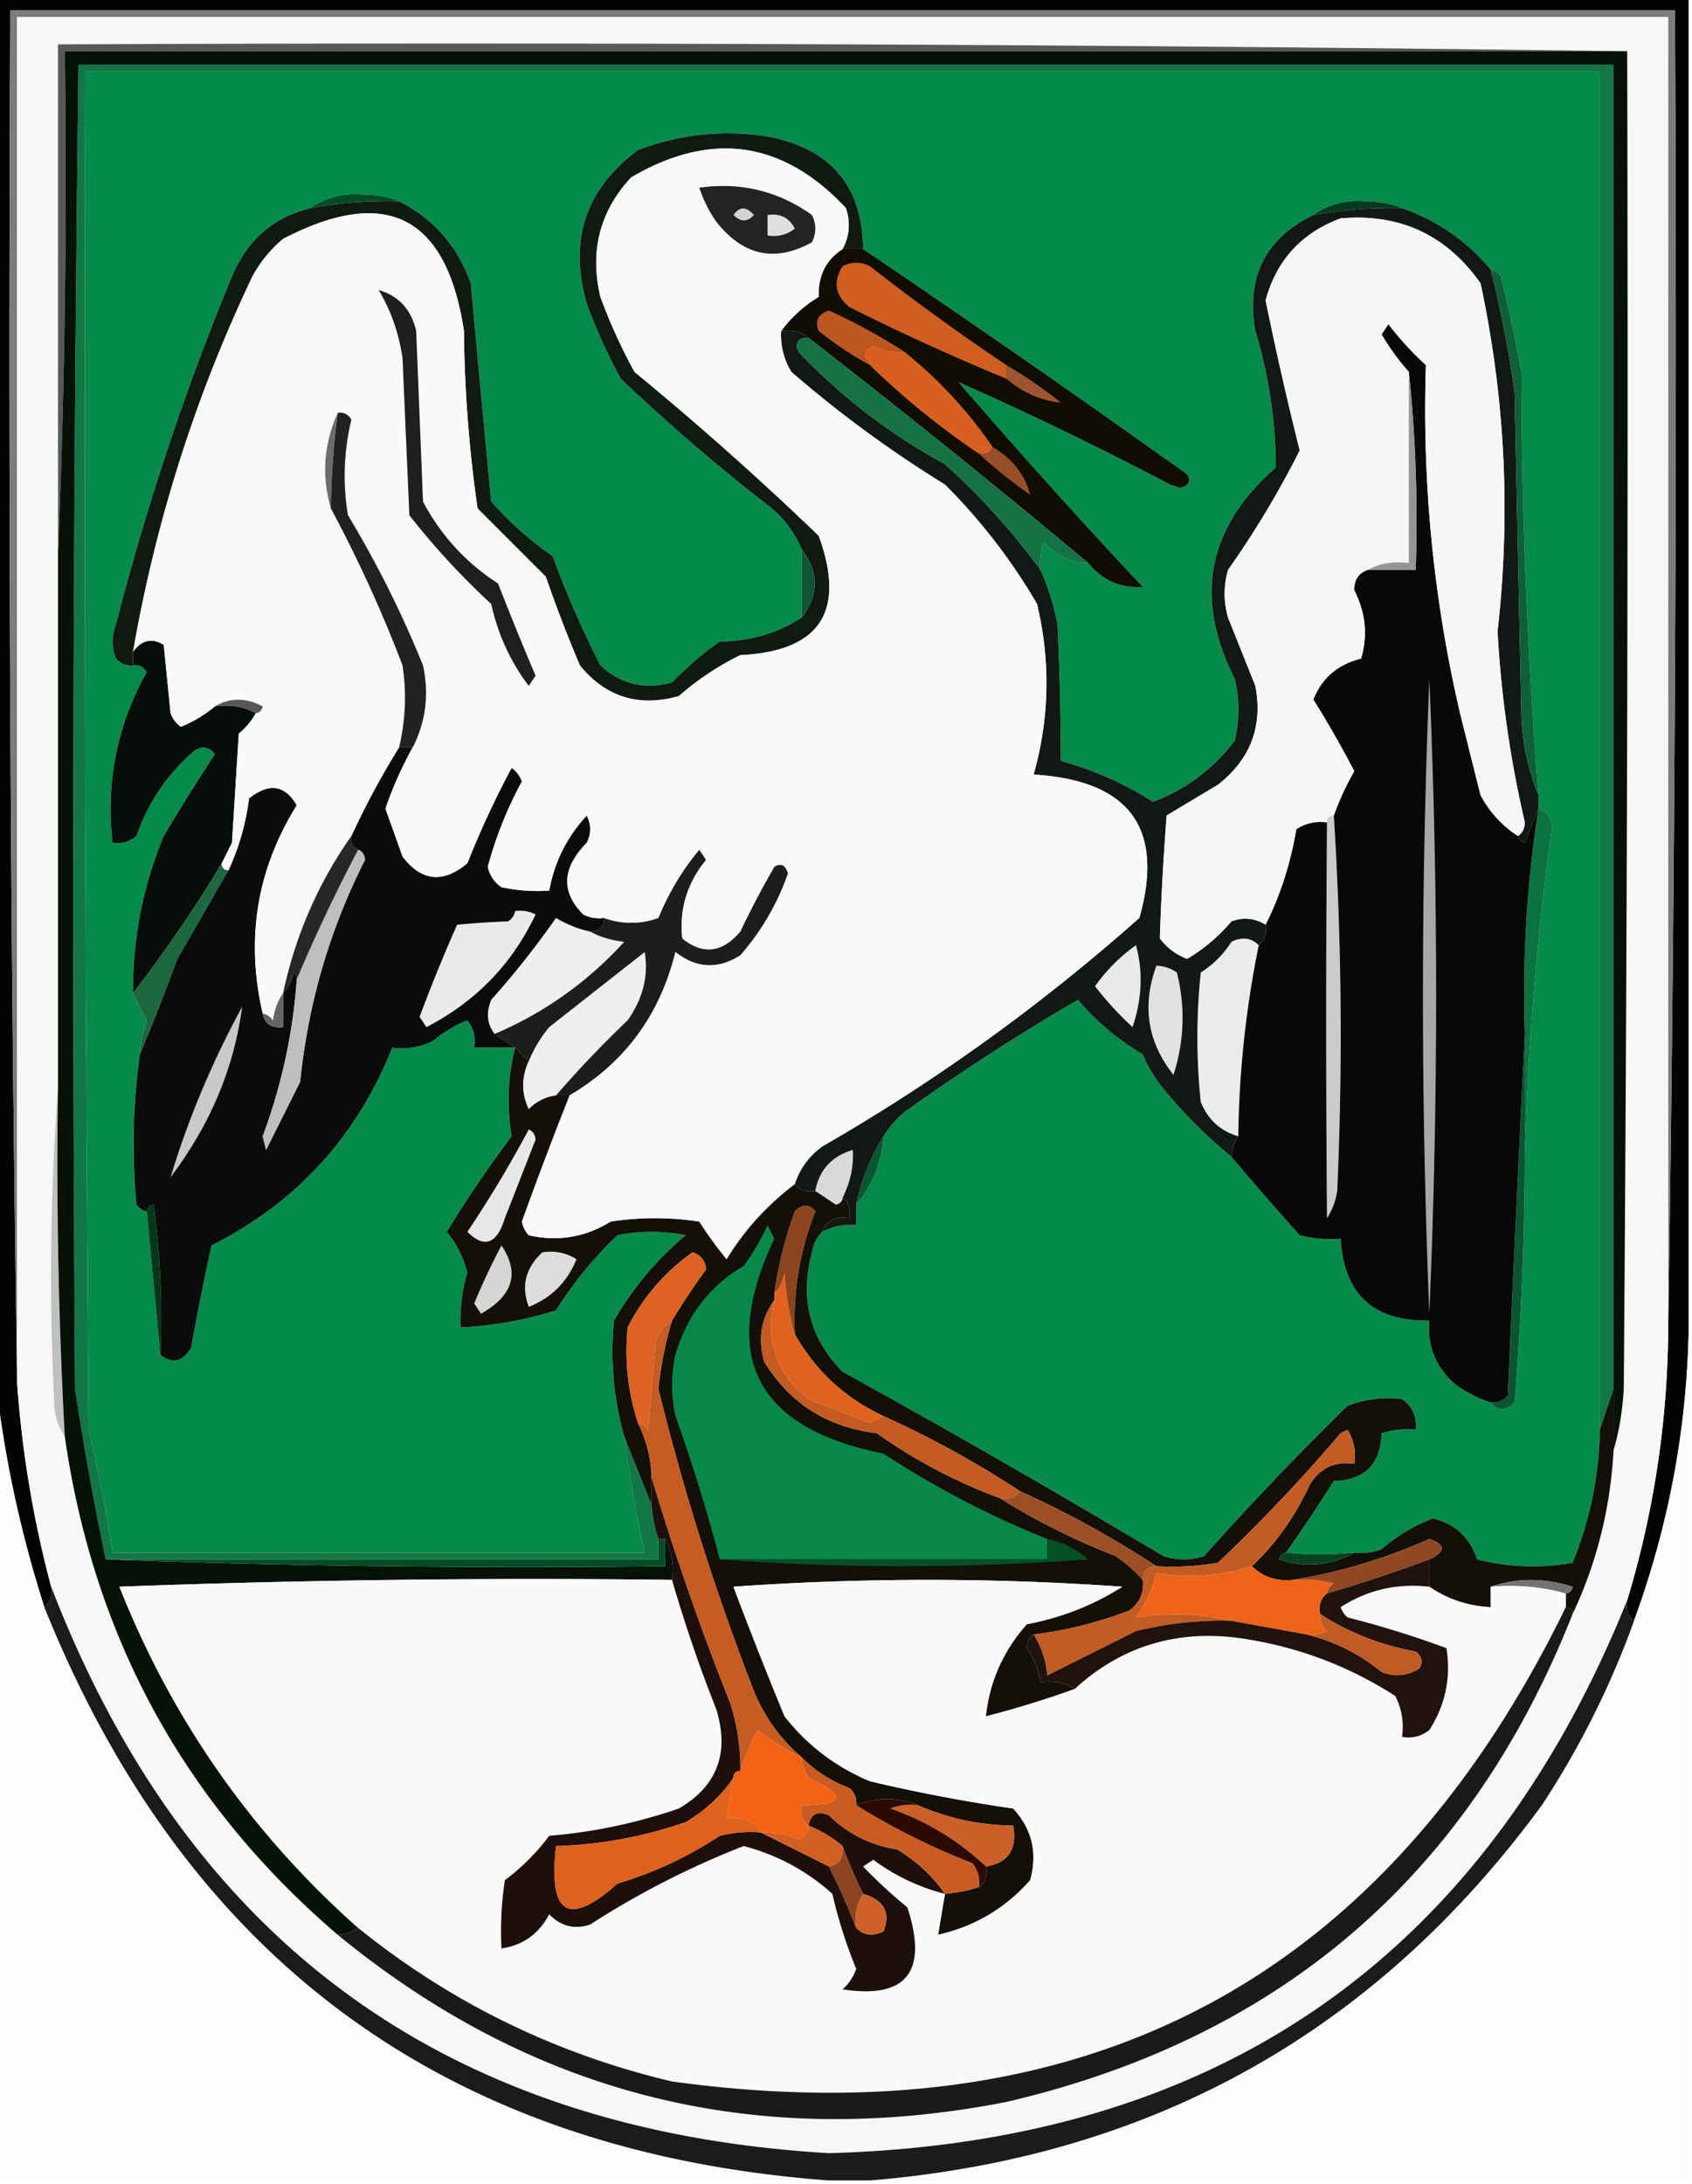 <svg xmlns="http://www.w3.org/2000/svg" width="248" height="320" style="shape-rendering:geometricPrecision;text-rendering:geometricPrecision;image-rendering:optimizeQuality;fill-rule:evenodd;clip-rule:evenodd"><path style="opacity:1" fill="#030303" d="M-.5-.5h248v196c-.338 14.331-3.005 28.331-8 42-.904-.709-1.237-1.709-1-3a139.995 139.995 0 0 0 6-39 9413.8 9413.8 0 0 0 1-194H1.5c-.332 67.169 0 134.169 1 201a158.93 158.93 0 0 0 5 30c.237 1.291-.096 2.291-1 3-3.374-10.547-5.707-21.214-7-32V-.5z"/><path style="opacity:1" fill="#7c7c7c" d="M244.5 195.5V2.5H2.5v200c-1-66.831-1.332-133.831-1-201h244a9413.8 9413.8 0 0 1-1 194z"/><path style="opacity:1" fill="#f7f7f7" d="M244.5 195.5a139.995 139.995 0 0 1-6 39c-21.171 52.442-60.171 79.442-117 81-55.939-3.28-93.939-30.947-114-83a158.93 158.93 0 0 1-5-30V2.5h242v193z"/><path style="opacity:1" fill="#048a49" d="M234.5 209.5c-.121 6.771-1.454 13.271-4 19.5a33.225 33.225 0 0 1-14-.5c-1.085-3.255-3.252-5.255-6.5-6-2.723 1.041-5.223 2.541-7.5 4.5a8.43 8.43 0 0 1-4 .5c-3.554.349-6.887.349-10 0a242.007 242.007 0 0 0 7-10.5c4.52-.116 6.853-2.449 7-7a12.93 12.93 0 0 1 5-.5c.203-1.89-.463-3.39-2-4.5-2.707-.328-5.374.005-8 1a447.894 447.894 0 0 0-21 22c-2 .667-4 .667-6 0a1629.229 1629.229 0 0 0-47-27c-4.799-4.842-6.299-10.675-4.5-17.5.232-1.237.732-2.237 1.5-3 1.542-.801 3.208-1.134 5-1v-3c2.397-2.809 3.73-6.142 4-10a14.698 14.698 0 0 1 3-3.5 317.79 317.79 0 0 1 25.5-16.5c2.666 3.158 5.832 5.824 9.5 8a18.924 18.924 0 0 0 3 5 70.904 70.904 0 0 0 10 10 468.03 468.03 0 0 0 10 11.5c1.973.495 3.973.662 6 .5.478 8.144 4.812 12.144 13 12-.322 3.85 1.011 7.017 4 9.5a19.177 19.177 0 0 0 5 2.5c1.042 1.291 2.208 1.291 3.5 0a464.155 464.155 0 0 0 1.5-36 453.15 453.15 0 0 1 4-48.5c-.184-1.376-.851-2.209-2-2.5v-2a796.102 796.102 0 0 1-2.5-62 260.792 260.792 0 0 0-3-14c-.383-.556-.883-.89-1.5-1-3.528-4.2-7.861-7.2-13-9-1.634-.661-3.467-.994-5.5-1-2.866-.2-5.366.467-7.5 2-7.067 3.468-9.901 9.134-8.5 17 1.979 6.565 2.979 13.232 3 20-10.049 8.778-12.049 19.112-6 31 .667 3 .667 6 0 9-3.163 4.169-7.163 7.169-12 9a49.213 49.213 0 0 0-13.5-6 445.978 445.978 0 0 0-.5-20 37.283 37.283 0 0 0-2.5-8 8.43 8.43 0 0 1 .5-4c1.746 1.957 3.912 2.957 6.5 3 2.109 2.557 4.775 3.723 8 3.5a969.156 969.156 0 0 1-27-30 507.931 507.931 0 0 1 31 15l1.5.5c1.257-.35 1.591-1.016 1-2a2236.45 2236.45 0 0 0-47.5-33c-.099-9.272-4.765-14.772-14-16.5-6.536-1.01-12.869-.344-19 2-7.654 5.657-10.154 13.157-7.5 22.5a81.568 81.568 0 0 0 5 11A282.072 282.072 0 0 0 112.5 74c2.29 1.777 3.957 3.944 5 6.5v10c-3.537 2.294-7.537 3.461-12 3.5a47.152 47.152 0 0 0-7 6c-4.005 1.098-7.505.265-10.5-2.5a149.541 149.541 0 0 1-7-16 51.045 51.045 0 0 1-9-8 6159.625 6159.625 0 0 1-3-32c-1.936-5.432-5.436-9.432-10.5-12-1.634-.661-3.467-.994-5.5-1-2.865-.2-5.365.467-7.5 2-5.422 1.324-9.255 4.657-11.5 10a381.26 381.26 0 0 0-17 51c-.667 1.667-.667 3.333 0 5 .67.752 1.504 1.086 2.5 1 .876-.13 1.543.203 2 1-4.344 7.779-6.01 16.113-5 25 1.322.17 2.489-.163 3.5-1 1.72-4.946 4.554-9.113 8.5-12.5 1.135-.749 2.135-.583 3 .5a320.018 320.018 0 0 0-7.5 12c-3.046 7.321-4.546 14.988-4.5 23a88.61 88.61 0 0 0 2 4 20.227 20.227 0 0 0-1 5 95.223 95.223 0 0 0-.5 22c.383.556.883.889 1.5 1l2 21c1.73 1.412 3.23 1.078 4.5-1a464.12 464.12 0 0 1 3-15c12.497-6.332 21.33-15.999 26.5-29a9.86 9.86 0 0 0 6-1 18.915 18.915 0 0 1 5-3c.929 1.189 1.262 2.522 1 4h6c-1.066 4.354-1.233 8.688-.5 13a164.022 164.022 0 0 0-9.5 14 15.276 15.276 0 0 1 3 6 24.846 24.846 0 0 0-1 8 55.11 55.11 0 0 0 14-2.5 56.06 56.06 0 0 1 9-11 25.238 25.238 0 0 1 10 0A47.312 47.312 0 0 0 90 193.5a45.859 45.859 0 0 0 1.5 17 182.178 182.178 0 0 0 3 17h-78a207.76 207.76 0 0 0-3.5-18c-.5-66.332-.667-132.666-.5-199h222v199z"/><path style="opacity:1" fill="#565958" d="M238.5 7.5H9.5c.331 24.839-.002 49.506-1 74v-75c76.835-.333 153.502 0 230 1z"/><path style="opacity:1" fill="#127746" d="m236.5 203.5-2 6v-199h-222c-.167 66.334 0 132.668.5 199a207.76 207.76 0 0 1 3.5 18h78a182.178 182.178 0 0 1-3-17l4 10a20.676 20.676 0 0 0 1 5v3h-81a453.66 453.66 0 0 1-4.5-25 9798.264 9798.264 0 0 1 .5-194h225v194z"/><path style="opacity:1" fill="#130f09" d="m75.5 153.5 2 2c-1.075 2.356-1.075 4.689 0 7 1.122-1.13 2.456-1.797 4-2h2a603.725 603.725 0 0 0-7 18.5 3.942 3.942 0 0 0 1 2c4.282.965 8.282.298 12-2a42.479 42.479 0 0 1 13 0 56.551 56.551 0 0 0 4 5.5 39.429 39.429 0 0 1 10-11c.709.904 1.709 1.237 3 1 .982.641 1.982 1.307 3 2 .607-.124.94-.457 1-1 .904.709 1.237 1.709 1 3-1.983-.343-3.317.324-4 2-.768.763-1.268 1.763-1.5 3-1.799 6.825-.299 12.658 4.5 17.5a1629.229 1629.229 0 0 1 47 27c2 .667 4 .667 6 0a447.894 447.894 0 0 1 21-22c2.626-.995 5.293-1.328 8-1 1.537 1.11 2.203 2.61 2 4.5a12.93 12.93 0 0 0-5 .5c-.147 4.551-2.48 6.884-7 7a242.007 242.007 0 0 1-7 10.5c-.543.06-.876.393-1 1 3.9 1.248 7.567.915 11-1a8.43 8.43 0 0 0 4-.5c2.277-1.959 4.777-3.459 7.5-4.5 3.248.745 5.415 2.745 6.5 6a33.225 33.225 0 0 0 14 .5c2.546-6.229 3.879-12.729 4-19.5l2-6v9c-.456 8.491-2.456 16.491-6 24 0-.667-.333-1-1-1v-2c.543-.06.876-.393 1-1-4.149-1.309-8.149-1.309-12 0v3c-3.317-.164-6.317-1.164-9-3v-4c2.43-1.153 2.43-2.153 0-3-6.474 2.888-13.14 4.888-20 6-2.358.247-4.358-.419-6-2 3.526-3.339 6.359-7.339 8.5-12 1.509-2.419 3.675-3.419 6.5-3 .285-1.788-.048-3.455-1-5l-1 .5a241.166 241.166 0 0 1-18 19 40.914 40.914 0 0 1-9 .5 144.901 144.901 0 0 0-20-11 144.906 144.906 0 0 0-20-11c-5.613-2.613-9.946-6.613-13-12-.289-6.223.711-12.223 3-18-.891-1.09-1.891-1.09-3 0a60.204 60.204 0 0 0-3 12v1c-1.927 2.637-2.427 5.637-1.5 9 3.746 6.13 9.246 9.63 16.5 10.5a77.644 77.644 0 0 0 18 9.5 101.255 101.255 0 0 0 17 8.5 20.673 20.673 0 0 1 4 3.5c.203 1.89-.463 3.39-2 4.5a59.27 59.27 0 0 1-14 3.5c-.624.417-.957 1.084-1 2 1.047 1.556 1.714 3.223 2 5 1.915-.284 3.581.049 5 1a147.378 147.378 0 0 1-13 4c.538-5.101 2.538-9.601 6-13.5 5.117-.977 9.783-2.811 14-5.5-19-1.333-38-1.333-57 0a658.215 658.215 0 0 0 7.5 19c3.358 4.259 7.525 7.426 12.5 9.5a240.576 240.576 0 0 0 21 4c2.765 2.995 3.598 6.495 2.5 10.5-3.62 4.114-8.12 6.781-13.5 8l1-6a20.69 20.69 0 0 0 5-1c.904-.709 1.237-1.709 1-3 3.279-.531 4.613-2.531 4-6-4.894-.058-9.561-1.058-14-3-2.862-1.181-5.862-1.181-9 0 .086-.996-.248-1.829-1-2.5-2.702-1.012-5.035-2.512-7-4.5-3.451-2.963-5.951-6.63-7.5-11a356.804 356.804 0 0 1-13.5-43 53.93 53.93 0 0 1 2-10 102.609 102.609 0 0 1 5-7.5c-.113-1.28-.78-2.113-2-2.5-4.072 2.904-7.239 6.571-9.5 11-.48 4.767.02 9.433 1.5 14a18.977 18.977 0 0 1 2 8v4l-4-10a45.859 45.859 0 0 1-1.5-17 47.312 47.312 0 0 1 10.5-12.5 25.238 25.238 0 0 0-10 0 56.06 56.06 0 0 0-9 11 55.11 55.11 0 0 1-14 2.5 24.846 24.846 0 0 1 1-8 15.276 15.276 0 0 0-3-6c2.906-4.8 6.072-9.467 9.5-14-.733-4.312-.566-8.646.5-13z"/><path style="opacity:1" fill="silver" d="M8.5 159.5a730.281 730.281 0 0 0 1 51c-.79-1.109-1.29-2.442-1.5-4-.828-15.839-.661-31.505.5-47z"/><path style="opacity:1" fill="#078849" d="M153.5 225.5v3h-48a253.741 253.741 0 0 0-6.5-21c-.667-3-.667-6 0-9 1.686-5.754 5.019-10.087 10-13a33.242 33.242 0 0 0 3.5-6l1 2c-8.141 17.217-2.808 27.717 16 31.5a136.666 136.666 0 0 0 24 12.5z"/><path style="opacity:1" fill="#fcfcfc" d="M247.5 195.5v124h-120c41.298-3.394 74.132-21.727 98.5-55a127.735 127.735 0 0 0 13.5-27c4.995-13.669 7.662-27.669 8-42zM-.5 203.5c1.293 10.786 3.626 21.453 7 32 20.868 51.862 59.201 79.862 115 84H-.5v-116z"/><path style="opacity:1" fill="#c35b22" d="M113.5 190.5c-1.453 5.805.214 10.639 5 14.5l9 3.5c.683-.363 1.35-.696 2-1a144.906 144.906 0 0 1 20 11c-.709.904-1.709 1.237-3 1a77.644 77.644 0 0 1-18-9.5c-7.254-.87-12.754-4.37-16.5-10.5-.927-3.363-.427-6.363 1.5-9z"/><path style="opacity:1" fill="#c35b24" d="M183.5 229.5c-4.642 1.445-9.309 1.779-14 1-.572 2.417-1.572 4.584-3 6.5 4.774-.74 9.44-.573 14 .5a53.069 53.069 0 0 0-14 1.5l-13 6.5c-.204-2.185-.87-4.185-2-6a59.27 59.27 0 0 0 14-3.5c1.537-1.11 2.203-2.61 2-4.5 0-1.333.667-2 2-2a40.914 40.914 0 0 0 9-.5 241.166 241.166 0 0 0 18-19l1-.5c.952 1.545 1.285 3.212 1 5-2.825-.419-4.991.581-6.5 3-2.141 4.661-4.974 8.661-8.5 12z"/><path style="opacity:1" fill="#9c4f25" d="M149.5 218.5a144.901 144.901 0 0 1 20 11c-1.333 0-2 .667-2 2a20.673 20.673 0 0 0-4-3.5 101.255 101.255 0 0 1-17-8.5c1.291.237 2.291-.096 3-1z"/><path style="opacity:1" fill="#c75c22" d="M98.5 193.5a53.93 53.93 0 0 0-2 10 356.804 356.804 0 0 0 13.5 43c1.549 4.37 4.049 8.037 7.5 11a36.633 36.633 0 0 1-6.5-4 41.362 41.362 0 0 0-2.5 6 31.284 31.284 0 0 0-1.5-10 388.583 388.583 0 0 1-11.5-33 18.977 18.977 0 0 0-2-8c.617.111 1.117.444 1.5 1l1-12c.2-1.82 1.034-3.153 2.5-4z"/><path style="opacity:1" fill="#035027" d="M153.5 225.5a12.805 12.805 0 0 1 6 3c-18.162 1.327-36.162 1.327-54 0h48v-3z"/><path style="opacity:1" fill="#054220" d="M188.5 227.5c3.113.349 6.446.349 10 0-3.433 1.915-7.1 2.248-11 1 .124-.607.457-.94 1-1z"/><path style="opacity:1" fill="#061108" d="M238.5 7.5c.167 65.334 0 130.668-.5 196-.181 3.195-.681 6.195-1.5 9V9.5h-225a9798.264 9798.264 0 0 0-.5 194 453.66 453.66 0 0 0 4.5 25c27.162.998 54.495 1.331 82 1v-4c.961 1.765 1.295 3.765 1 6-27.008-.333-54.008 0-81 1 7.74 19.502 19.406 36.168 35 50a5.727 5.727 0 0 1-3 1c-22.439-19.201-35.772-43.535-40-73a730.281 730.281 0 0 1-1-51v-78a1369.596 1369.596 0 0 0 1-74h229z"/><path style="opacity:1" fill="#004e25" d="M96.5 225.5h1v4c-27.505.331-54.838-.002-82-1h81v-3z"/><path style="opacity:1" fill="#de6221" d="M98.5 193.5c-1.466.847-2.3 2.18-2.5 4l-1 12c-.383-.556-.883-.889-1.5-1a33.898 33.898 0 0 1-1.5-14c2.261-4.429 5.428-8.096 9.5-11 1.22.387 1.887 1.22 2 2.5a102.609 102.609 0 0 0-5 7.5z"/><path style="opacity:1" fill="#e1621e" d="M116.5 195.5c3.054 5.387 7.387 9.387 13 12-.65.304-1.317.637-2 1l-9-3.5c-4.786-3.861-6.453-8.695-5-14.5v-1c.768-.763 1.268-1.763 1.5-3 .181 3.195.681 6.195 1.5 9z"/><path style="opacity:1" fill="#003819" d="M21.5 177.5c.06-.543.393-.876 1-1a121.871 121.871 0 0 1 1 22l-2-21z"/><path style="opacity:1" fill="#0b5531" d="M223.5 151.5v18a464.155 464.155 0 0 1-1.5 36c-1.292 1.291-2.458 1.291-3.5 0 .996.086 1.829-.248 2.5-1 .796-17.828 1.629-35.495 2.5-53z"/><path style="opacity:1" fill="#8c441d" d="M116.5 195.5c-.819-2.805-1.319-5.805-1.5-9-.232 1.237-.732 2.237-1.5 3a60.204 60.204 0 0 1 3-12c1.109-1.09 2.109-1.09 3 0-2.289 5.777-3.289 11.777-3 18z"/><path style="opacity:1" fill="#ddd" d="M79.5 183.5c1.788-.285 3.455.048 5 1-1.333 3.333-3.667 5.667-7 7-1.153-3.053-.487-5.72 2-8z"/><path style="opacity:1" fill="#d6d6d6" d="M73.5 182.5c2.705 4.03 1.705 7.363-3 10l-1-1.5a100.435 100.435 0 0 1 4-8.5z"/><path style="opacity:1" fill="#065831" d="M129.5 166.5c-.27 3.858-1.603 7.191-4 10 .767-3.649 2.1-6.982 4-10z"/><path style="opacity:1" fill="#d9d9d9" d="M123.5 175.5c-.06.543-.393.876-1 1a185.977 185.977 0 0 0-3-2c.582-3.084 2.415-5.084 5.5-6 .135 2.422-.365 4.755-1.5 7z"/><path style="opacity:1" fill="#e7e7e7" d="M77.5 165.5c.597.235.93.735 1 1.5L74 178.5c-1.176 3.802-3.01 4.468-5.5 2a172.155 172.155 0 0 0 9-15z"/><path style="opacity:1" fill="#0b7240" d="M225.5 118.5c1.149.291 1.816 1.124 2 2.5a453.15 453.15 0 0 0-4 48.5v-18a174.988 174.988 0 0 1 2-33z"/><path style="opacity:1" fill="#cbcbcb" d="M195.5 119.5a511.67 511.67 0 0 1 .5 55 10.258 10.258 0 0 1-1.5 4 3548.579 3548.579 0 0 1 0-58c0-.667.333-1 1-1z"/><path style="opacity:1" fill="#ececec" d="M184.5 138.5a148.243 148.243 0 0 0-3 28c-2.591-.754-4.424-2.421-5.5-5a90.455 90.455 0 0 1 0-19 14.51 14.51 0 0 0 4.5-4.5c1.566-.765 2.899-.598 4 .5z"/><path style="opacity:1" fill="#efefef" d="M81.5 160.5c-1.544.203-2.878.87-4 2-1.075-2.311-1.075-4.644 0-7a19.227 19.227 0 0 1 3-5l14-11c.567 3.508-.267 6.841-2.5 10a162.063 162.063 0 0 0-10.5 11z"/><path style="opacity:1" fill="#1b6840" d="M32.5 126.5c0 .667.333 1 1 1a10405.04 10405.04 0 0 0-7.5 13 320.577 320.577 0 0 1-5.5 14c.12-1.699.454-3.365 1-5a88.61 88.61 0 0 1-2-4 201.082 201.082 0 0 0 13-19z"/><path style="opacity:1" fill="#efefef" d="M86.5 136.5c1.452.802 3.118 1.302 5 1.5-5.397 5.91-11.73 10.41-19 13.5-1.113-1.446-1.28-3.113-.5-5a129.49 129.49 0 0 0 9.5-12 16.08 16.08 0 0 0 5 2z"/><path style="opacity:1" fill="#1d1d1d" d="M83.5 160.5h-2a162.063 162.063 0 0 1 10.5-11c2.233-3.159 3.067-6.492 2.5-10l-14 11a19.227 19.227 0 0 0-3 5l-2-2-3-2c7.27-3.09 13.603-7.59 19-13.5-1.882-.198-3.548-.698-5-1.5 1.333 0 2-.667 2-2 2.707.949 5.374.949 8 0 1.512-3.701 3.512-7.034 6-10l1 1.5c-2.783 3.385-3.95 7.218-3.5 11.5 3.017 2.445 5.851 2.112 8.5-1a128.436 128.436 0 0 1 5-9.5c.983-.591 1.65-.257 2 1a36.264 36.264 0 0 1-7 12c-3.291 2.074-6.457 1.908-9.5-.5-2.273 9.243-7.44 16.243-15.5 21z"/><path style="opacity:1" fill="#131814" d="M205.5 30.5c5.139 1.8 9.472 4.8 13 9a169.909 169.909 0 0 1 3.5 18l1 48c.242 3.93 1.075 7.597 2.5 11v2a112.33 112.33 0 0 0-2 5c-.607-.124-.94-.457-1-1 .624-.417.957-1.084 1-2a161.447 161.447 0 0 1-4-28c1.947-17.166 1.114-34.166-2.5-51-4.998-7.082-11.832-10.249-20.5-9.5-5.724 2.117-9.391 6.117-11 12a525.396 525.396 0 0 0 5 22A136.918 136.918 0 0 1 180 83.5a12.494 12.494 0 0 0 0 7l4 10c1.124 5.924-.709 10.758-5.5 14.5a1689.64 1689.64 0 0 0-7.5 4.5 403.89 403.89 0 0 0-1 18c1.062 1.399 2.395 2.399 4 3a25.399 25.399 0 0 0 6.5-5.5c1.765-.64 3.432-.473 5 .5.237 1.291-.096 2.291-1 3-1.101-1.098-2.434-1.265-4-.5a14.51 14.51 0 0 1-4.5 4.5 90.455 90.455 0 0 0 0 19c1.076 2.579 2.909 4.246 5.5 5a5.727 5.727 0 0 0-1 3 70.904 70.904 0 0 1-10-10 18.924 18.924 0 0 1-3-5c-3.668-2.176-6.834-4.842-9.5-8a317.79 317.79 0 0 0-25.5 16.5 14.698 14.698 0 0 0-3 3.5c-1.9 3.018-3.233 6.351-4 10v3c-1.792-.134-3.458.199-5 1 .683-1.676 2.017-2.343 4-2 .237-1.291-.096-2.291-1-3 1.135-2.245 1.635-4.578 1.5-7-3.085.916-4.918 2.916-5.5 6-1.291.237-2.291-.096-3-1 .703-2.216 2.036-4.049 4-5.5a281.167 281.167 0 0 0 46.5-33.5c3.714-13.159-1.453-20.159-15.5-21 2.328-8.278 2.495-16.61.5-25A85.67 85.67 0 0 0 138.5 71 172.129 172.129 0 0 1 116 54.5a10.1 10.1 0 0 1-1.5-6c1.599-.268 2.932.066 4 1-1.528.017-2.028.684-1.5 2A86.024 86.024 0 0 0 138.5 68c5.272 4.764 9.939 9.931 14 15.5a37.283 37.283 0 0 1 2.5 8c.319 6.761.485 13.428.5 20a49.213 49.213 0 0 1 13.5 6c4.837-1.831 8.837-4.831 12-9 .667-3 .667-6 0-9-6.049-11.888-4.049-22.222 6-31-.021-6.768-1.021-13.435-3-20-1.401-7.866 1.433-13.532 8.5-17a61.254 61.254 0 0 1 13-1z"/><path style="opacity:1" fill="#e2e2e2" d="M169.5 141.5a5.576 5.576 0 0 1 3 1c1.255 5.036 1.088 10.036-.5 15-3.82-4.813-4.654-10.146-2.5-16z"/><path style="opacity:1" fill="#eaeaea" d="M166.5 138.5c1.06 3.872.893 7.872-.5 12a46.607 46.607 0 0 1-5.5-6c1.715-2.382 3.715-4.382 6-6z"/><path style="opacity:1" fill="#0a0c0a" d="M58.5 109.5h2a54.6 54.6 0 0 0-4 9c.83 2.328 1.663 4.662 2.5 7 2.756 3.642 5.923 3.975 9.5 1a133.716 133.716 0 0 1 6.5-14 4.451 4.451 0 0 1 1.5 2 57.363 57.363 0 0 0-5 12.5c.26 1.261.926 2.261 2 3 2.31.497 4.643.663 7 .5.762-4.191 2.596-7.858 5.5-11 .667 1.333.667 2.667 0 4-3.637 3.693-3.804 7.193-.5 10.5a4.934 4.934 0 0 0 3 .5c0 1.333-.667 2-2 2a16.08 16.08 0 0 1-5-2 129.49 129.49 0 0 1-9.5 12c-.78 1.887-.613 3.554.5 5l3 2h-6c.262-1.478-.071-2.811-1-4a18.915 18.915 0 0 0-5 3 9.86 9.86 0 0 1-6 1c-5.17 13.001-14.003 22.668-26.5 29a464.12 464.12 0 0 0-3 15c-1.27 2.078-2.77 2.412-4.5 1 .33-7.363-.003-14.697-1-22-.607.124-.94.457-1 1-.617-.111-1.117-.444-1.5-1a95.223 95.223 0 0 1 .5-22c1.9-4.517 3.734-9.183 5.5-14 2.512-4.361 5.012-8.694 7.5-13 1.524-3.289 2.524-6.789 3-10.5 2.916-2.343 5.25-2.01 7 1-5.856 9.389-7.522 19.555-5 30.5.321 1.548 1.321 2.215 3 2v-5c.768-.763 1.268-1.763 1.5-3 .399.228.565.562.5 1a81.924 81.924 0 0 1-5 23l.5 2 5-10c1.171-11.504 4.338-22.338 9.5-32.5-.07-.765-.403-1.265-1-1.5-.838-.342-1.172-1.008-1-2a120.519 120.519 0 0 1 7-13z"/><path style="opacity:1" fill="#c9c9c9" d="M35.5 147.5c-1.183 8.982-4.683 17.315-10.5 25 2.586-8.558 6.086-16.891 10.5-25z"/><path style="opacity:1" fill="#646464" d="M41.5 145.5v5c-1.679.215-2.679-.452-3-2 .617.111 1.117.444 1.5 1 .21-1.558.71-2.891 1.5-4z"/><path style="opacity:1" fill="#bebebd" d="M52.5 124.5c.597.235.93.735 1 1.5-5.162 10.162-8.329 20.996-9.5 32.5l-5 10-.5-2a81.924 81.924 0 0 0 5-23 245.45 245.45 0 0 1 9-19z"/><path style="opacity:1" fill="#eaeaea" d="M75.5 133.5a4.934 4.934 0 0 1 3 .5c-3.447 7.281-8.78 12.781-16 16.5l-1-1.5a236.896 236.896 0 0 1 5.5-13.5c2.369-.227 4.869-.393 7.5-.5.556-.383.89-.883 1-1.5z"/><path style="opacity:1" fill="#070d08" d="M31.5 103.5c2.235-.295 4.235.039 6 1a10.51 10.51 0 0 1-2.5 3l-1 16-1.5 3a201.082 201.082 0 0 1-13 19c-.046-8.012 1.454-15.679 4.5-23a320.018 320.018 0 0 1 7.5-12c-.865-1.083-1.865-1.249-3-.5-3.946 3.387-6.78 7.554-8.5 12.5-1.011.837-2.178 1.17-3.5 1-1.01-8.887.656-17.221 5-25-.457-.797-1.124-1.13-2-1v-2c1.29-1.748 2.79-2.081 4.5-1l1 10a4.451 4.451 0 0 0 1.5 2c1.86-.76 3.527-1.76 5-3z"/><path style="opacity:1" fill="#0f5f38" d="M218.5 39.5c.617.11 1.117.444 1.5 1a260.792 260.792 0 0 1 3 14 796.102 796.102 0 0 0 2.5 62c-1.425-3.403-2.258-7.07-2.5-11l-1-48a169.909 169.909 0 0 0-3.5-18z"/><path style="opacity:1" fill="#070807" d="M222.5 122.5c.06.543.393.876 1 1a112.33 112.33 0 0 1 2-5 174.988 174.988 0 0 0-2 33c-.871 17.505-1.704 35.172-2.5 53-.671.752-1.504 1.086-2.5 1a19.177 19.177 0 0 1-5-2.5c-2.989-2.483-4.322-5.65-4-9.5-8.188.144-12.522-3.856-13-12a18.453 18.453 0 0 1-6-.5 468.03 468.03 0 0 1-10-11.5 5.727 5.727 0 0 1 1-3 148.243 148.243 0 0 1 3-28c.904-.709 1.237-1.709 1-3 2.164-4.33 3.664-8.997 4.5-14 1.356-.88 2.856-1.214 4.5-1a3548.579 3548.579 0 0 0 0 58 10.258 10.258 0 0 0 1.5-4 511.67 511.67 0 0 0-.5-55 39.47 39.47 0 0 1 3-6.5 159.695 159.695 0 0 0-6-10.5c1.234-3.14 3.568-5.14 7-6 .996-3.39.662-6.724-1-10-.047-1.538.62-2.538 2-3h7c.327-9.848-.006-19.514-1-29a34.608 34.608 0 0 1-4-5.5l1-1.5a46.62 46.62 0 0 0 5.5 6 195.873 195.873 0 0 0 5 51l3 12c1.331 2.496 3.164 4.496 5.5 6z"/><path style="opacity:1" fill="#a8a8a8" d="M209.5 99.5c1.33 30.836 1.33 61.836 0 93a1150.909 1150.909 0 0 1 0-93z"/><path style="opacity:1" fill="#100d03" d="M123.5 36.5h3a2236.45 2236.45 0 0 1 47.5 33c.591.984.257 1.65-1 2l-1.5-.5a507.931 507.931 0 0 0-31-15 969.156 969.156 0 0 0 27 30c-3.225.223-5.891-.943-8-3.5a1451.63 1451.63 0 0 0-41-33c-1.068-.934-2.401-1.268-4-1 1.476-2 3.309-3.667 5.5-5-.107-3.092 1.059-5.425 3.5-7z"/><path style="opacity:1" fill="#974f29" d="M145.5 65.5c2.895 1.702 4.728 4.036 5.5 7a68.826 68.826 0 0 1-7.5-6c.992.172 1.658-.162 2-1z"/><path style="opacity:1" fill="#d76021" d="M132.5 51.5a64.74 64.74 0 0 1 13 14c-.342.838-1.008 1.172-2 1a114.511 114.511 0 0 1-16-13c-1.35-1.324-1.183-2.324.5-3 1.44.648 2.94.98 4.5 1z"/><path style="opacity:1" fill="#9c552f" d="M147.5 53.5a63.035 63.035 0 0 1 8 5.5c-2.964-.311-5.631-1.478-8-3.5v-2z"/><path style="opacity:1" fill="#147244" d="M118.5 49.5a1451.63 1451.63 0 0 1 41 33c-2.588-.043-4.754-1.043-6.5-3a8.43 8.43 0 0 0-.5 4c-4.061-5.569-8.728-10.736-14-15.5A86.024 86.024 0 0 1 117 51.5c-.528-1.316-.028-1.983 1.5-2z"/><path style="opacity:1" fill="#bc5721" d="M132.5 51.5c-1.56-.02-3.06-.352-4.5-1-1.683.676-1.85 1.676-.5 3a51.832 51.832 0 0 1-7.5-5c-.601-1.465-.101-2.465 1.5-3a86.029 86.029 0 0 1 11 6z"/><path style="opacity:1" fill="#d15e21" d="M147.5 53.5v2a345.382 345.382 0 0 1-23-10.5c-2.102-1.733-2.435-3.733-1-6 1.333-.667 2.667-.667 4 0a348.02 348.02 0 0 0 20 14.5z"/><path style="opacity:1" fill="#f6f6f6" d="M222.5 122.5c-2.336-1.504-4.169-3.504-5.5-6l-3-12a195.873 195.873 0 0 1-5-51 46.62 46.62 0 0 1-5.5-6l-1 1.5a34.608 34.608 0 0 0 4 5.5v28c-2.235-.295-4.235.039-6 1-1.38.462-2.047 1.462-2 3 1.662 3.276 1.996 6.61 1 10-3.432.86-5.766 2.86-7 6a159.695 159.695 0 0 1 6 10.5 39.47 39.47 0 0 0-3 6.5c-.667 0-1 .333-1 1-1.644-.214-3.144.12-4.5 1-.836 5.003-2.336 9.67-4.5 14-1.568-.973-3.235-1.14-5-.5a25.399 25.399 0 0 1-6.5 5.5c-1.605-.601-2.938-1.601-4-3a403.89 403.89 0 0 1 1-18 1689.64 1689.64 0 0 1 7.5-4.5c4.791-3.742 6.624-8.576 5.5-14.5l-4-10a12.494 12.494 0 0 1 0-7A136.918 136.918 0 0 0 190.5 66a525.396 525.396 0 0 1-5-22c1.609-5.883 5.276-9.883 11-12 8.668-.749 15.502 2.418 20.5 9.5 3.614 16.834 4.447 33.834 2.5 51a161.447 161.447 0 0 0 4 28c-.043.916-.376 1.583-1 2z"/><path style="opacity:1" fill="#959595" d="M206.5 54.5c.994 9.486 1.327 19.152 1 29h-7c1.765-.961 3.765-1.295 6-1v-28z"/><path style="opacity:1" fill="#111913" d="M126.5 36.5h-3c1.011-1.902 1.178-3.902.5-6-9.254-9.887-19.754-11.387-31.5-4.5-4.59 4.966-6.09 10.8-4.5 17.5a81.568 81.568 0 0 0 5 11 462.375 462.375 0 0 1 27 24c4.039 11.098.206 16.932-11.5 17.5a41.042 41.042 0 0 0-9 6c-5.878 1.653-10.712.153-14.5-4.5a197.143 197.143 0 0 1-5-13l-10-10a195.104 195.104 0 0 1-2-26C65.453 31.643 56.62 27.143 41.5 35a18.78 18.78 0 0 0-4.5 5.5c-8.327 17.483-14.16 35.816-17.5 55v2c-.996.086-1.83-.248-2.5-1-.667-1.667-.667-3.333 0-5a381.26 381.26 0 0 1 17-51c2.245-5.343 6.078-8.676 11.5-10a61.253 61.253 0 0 1 13-1c5.064 2.568 8.564 6.568 10.5 12a6159.625 6159.625 0 0 0 3 32 51.045 51.045 0 0 0 9 8 149.541 149.541 0 0 0 7 16c2.995 2.765 6.495 3.598 10.5 2.5a47.152 47.152 0 0 1 7-6c4.463-.039 8.463-1.206 12-3.5 2.546-3.368 2.546-6.701 0-10-1.043-2.556-2.71-4.723-5-6.5A282.072 282.072 0 0 1 91 55.5a81.568 81.568 0 0 1-5-11c-2.654-9.343-.154-16.843 7.5-22.5 6.131-2.344 12.464-3.01 19-2 9.235 1.728 13.901 7.228 14 16.5z"/><path style="opacity:1" fill="#013a1f" d="M205.5 30.5a61.254 61.254 0 0 0-13 1c2.134-1.533 4.634-2.2 7.5-2 2.033.006 3.866.339 5.5 1z"/><path style="opacity:1" fill="#004a24" d="M58.5 29.5a61.253 61.253 0 0 0-13 1c2.135-1.533 4.635-2.2 7.5-2 2.033.006 3.866.339 5.5 1z"/><path style="opacity:1" fill="#f9f9f9" d="M123.5 36.5c-2.441 1.575-3.607 3.908-3.5 7-2.191 1.333-4.024 3-5.5 5a10.1 10.1 0 0 0 1.5 6A172.129 172.129 0 0 0 138.5 71 85.67 85.67 0 0 1 152 88.5c1.995 8.39 1.828 16.722-.5 25 14.047.841 19.214 7.841 15.5 21a281.167 281.167 0 0 1-46.5 33.5c-1.964 1.451-3.297 3.284-4 5.5a39.429 39.429 0 0 0-10 11 56.551 56.551 0 0 1-4-5.5 42.479 42.479 0 0 0-13 0c-3.718 2.298-7.718 2.965-12 2a3.942 3.942 0 0 1-1-2 603.725 603.725 0 0 1 7-18.5c8.06-4.757 13.227-11.757 15.5-21 3.043 2.408 6.209 2.574 9.5.5a36.264 36.264 0 0 0 7-12c-.35-1.257-1.017-1.591-2-1a128.436 128.436 0 0 0-5 9.5c-2.649 3.112-5.483 3.445-8.5 1-.45-4.282.717-8.115 3.5-11.5l-1-1.5c-2.488 2.966-4.488 6.299-6 10-2.626.949-5.293.949-8 0a4.934 4.934 0 0 1-3-.5c-3.304-3.307-3.137-6.807.5-10.5.667-1.333.667-2.667 0-4-2.904 3.142-4.738 6.809-5.5 11a24.935 24.935 0 0 1-7-.5c-1.074-.739-1.74-1.739-2-3a57.363 57.363 0 0 1 5-12.5 4.451 4.451 0 0 0-1.5-2 133.716 133.716 0 0 0-6.5 14c-3.577 2.975-6.744 2.642-9.5-1-.837-2.338-1.67-4.672-2.5-7a54.6 54.6 0 0 1 4-9c1.92-3.769 2.42-7.769 1.5-12-3.104-7.666-6.77-15-11-22-.777-4.722-.61-9.389.5-14-.457-.797-1.124-1.13-2-1-2.058 4.572-2.391 9.239-1 14a197.256 197.256 0 0 1 10.5 23c.607 4.037.44 8.037-.5 12a120.519 120.519 0 0 0-7 13c-4.87 6.924-8.203 14.591-10 23-.79 1.109-1.29 2.442-1.5 4-.383-.556-.883-.889-1.5-1-2.522-10.945-.856-21.111 5-30.5-1.75-3.01-4.084-3.343-7-1-.476 3.711-1.476 7.211-3 10.5-.667 0-1-.333-1-1l1.5-3 1-16a10.51 10.51 0 0 0 2.5-3c.543-.06.876-.393 1-1-2.473-1.297-4.807-1.297-7 0a18.664 18.664 0 0 1-5 3 4.451 4.451 0 0 1-1.5-2l-1-10c-1.71-1.081-3.21-.748-4.5 1 3.34-19.184 9.173-37.517 17.5-55a18.78 18.78 0 0 1 4.5-5.5c15.12-7.857 23.953-3.357 26.5 13.5.09 8.742.756 17.409 2 26l10 10a197.143 197.143 0 0 0 5 13c3.788 4.653 8.622 6.153 14.5 4.5a41.042 41.042 0 0 1 9-6c11.706-.568 15.539-6.402 11.5-17.5a462.375 462.375 0 0 0-27-24 81.568 81.568 0 0 1-5-11c-1.59-6.7-.09-12.534 4.5-17.5 11.746-6.887 22.246-5.387 31.5 4.5.678 2.098.511 4.098-.5 6z"/><path style="opacity:1" fill="#272727" d="M51.5 122.5c-.172.992.162 1.658 1 2a245.45 245.45 0 0 0-9 19c.065-.438-.101-.772-.5-1-.232 1.237-.732 2.237-1.5 3 1.797-8.409 5.13-16.076 10-23z"/><path style="opacity:1" fill="#575757" d="M31.5 103.5c2.193-1.297 4.527-1.297 7 0-.124.607-.457.94-1 1-1.765-.961-3.765-1.295-6-1z"/><path style="opacity:1" fill="#212121" d="M49.5 60.5c.876-.13 1.543.203 2 1-1.11 4.611-1.277 9.278-.5 14 4.23 7 7.896 14.334 11 22 .92 4.231.42 8.231-1.5 12h-2a31.343 31.343 0 0 0 .5-12 197.256 197.256 0 0 0-10.5-23c.04-4.692.373-9.36 1-14z"/><path style="opacity:1" fill="#0b5733" d="M117.5 80.5c2.546 3.299 2.546 6.632 0 10v-10z"/><path style="opacity:1" fill="#6c6c6c" d="M49.5 60.5c-.627 4.64-.96 9.308-1 14-1.391-4.761-1.058-9.428 1-14z"/><path style="opacity:1" fill="#1f1f1f" d="M55.5 42.5c2.952.859 4.785 2.859 5.5 6l1 25c2.618 4.951 6.284 8.951 11 12A440.13 440.13 0 0 0 78.5 99l-1 1.5c-2.692-3.562-4.525-7.562-5.5-12a110.22 110.22 0 0 1-12-13l-1-23c-.523-3.642-1.69-6.976-3.5-10z"/><path style="opacity:1" fill="#232323" d="M102.5 27.5c6.068-.848 11.568.485 16.5 4 .667 1.333.667 2.667 0 4-5.398 2.986-10.064 1.986-14-3a19.17 19.17 0 0 1-2.5-5z"/><path style="opacity:1" fill="#dedede" d="M112.5 31.5c1.846-.278 3.18.389 4 2-1.189.929-2.522 1.262-4 1v-3z"/><path style="opacity:1" fill="#d3d3d3" d="M107.5 31.5c.886-1.276 1.886-1.276 3 0-.925 1.062-1.925 1.062-3 0z"/><path style="opacity:1" fill="#ef6319" d="M183.5 229.5c1.642 1.581 3.642 2.247 6 2a18.453 18.453 0 0 1 6 .5c-.556.383-.889.883-1 1.5-.904.709-1.237 1.709-1 3-.086.996.248 1.829 1 2.5a4.934 4.934 0 0 1-3 .5l-11-2c-4.56-1.073-9.226-1.24-14-.5 1.428-1.916 2.428-4.083 3-6.5 4.691.779 9.358.445 14-1z"/><path style="opacity:1" fill="#904722" d="M209.5 228.5a235.335 235.335 0 0 1-15 5c.111-.617.444-1.117 1-1.5a18.453 18.453 0 0 0-6-.5c6.86-1.112 13.526-3.112 20-6 2.43.847 2.43 1.847 0 3z"/><path style="opacity:1" fill="#727473" d="M218.5 232.5c3.851-1.309 7.851-1.309 12 0-.124.607-.457.94-1 1-3.462-.982-7.129-1.315-11-1z"/><path style="opacity:1" fill="#f9f9f9" d="M98.5 231.5a213 213 0 0 0 6.5 19c1.942 6.39.109 11.223-5.5 14.5a77.962 77.962 0 0 1-19 4 31.658 31.658 0 0 1-6.5 6.5 50.442 50.442 0 0 0-.5 10c3.124-.443 5.457-2.11 7-5 1.691 1.756 3.691 2.256 6 1.5a125.65 125.65 0 0 1 22.5-11.5c4.91 1.288 9.244 3.621 13 7a70.364 70.364 0 0 0 3.5 11 7.293 7.293 0 0 1-2 3c9.384 1.425 12.55-2.575 9.5-12a76.236 76.236 0 0 1-6.5-6l1.5-1a29.777 29.777 0 0 0 10.5 5l-1 6c5.38-1.219 9.88-3.886 13.5-8 1.098-4.005.265-7.505-2.5-10.5a240.576 240.576 0 0 1-21-4c-4.975-2.074-9.142-5.241-12.5-9.5a658.215 658.215 0 0 1-7.5-19c19-1.333 38-1.333 57 0-4.217 2.689-8.883 4.523-14 5.5-3.462 3.899-5.462 8.399-6 13.5 4.45-1.15 8.784-2.484 13-4 6.752-6.194 14.752-8.694 24-7.5 8.317 1.16 15.984 3.994 23 8.5a9.86 9.86 0 0 1 1 6c1.478.262 2.811-.071 4-1 2.365-3.713 3.198-7.713 2.5-12a143.027 143.027 0 0 0-14.5-4.5 3.647 3.647 0 0 1-1-1.5c3.926-2.537 8.259-3.537 13-3 2.683 1.836 5.683 2.836 9 3v-3c3.871-.315 7.538.018 11 1v2c-26.638 54.658-70.304 77.825-131 69.5-17.117-4.059-32.45-11.559-46-22.5-15.594-13.832-27.26-30.498-35-50 26.992-1 53.992-1.333 81-1z"/><path style="opacity:1" fill="#1f120f" d="M209.5 228.5v4c-4.741-.537-9.074.463-13 3a3.647 3.647 0 0 0 1 1.5 143.027 143.027 0 0 1 14.5 4.5c.698 4.287-.135 8.287-2.5 12-1.189.929-2.522 1.262-4 1a9.86 9.86 0 0 0-1-6c-7.016-4.506-14.683-7.34-23-8.5-9.248-1.194-17.248 1.306-24 7.5-1.419-.951-3.085-1.284-5-1-.286-1.777-.953-3.444-2-5 .043-.916.376-1.583 1-2 1.13 1.815 1.796 3.815 2 6l13-6.5a53.069 53.069 0 0 1 14-1.5l11 2c4.015.961 7.681 2.794 11 5.5 1.941.743 3.774.576 5.5-.5.617-.949.451-1.782-.5-2.5-5.134-.936-9.801-2.769-14-5.5-.237-1.291.096-2.291 1-3a235.335 235.335 0 0 0 15-5z"/><path style="opacity:1" fill="#1c0f0c" d="M95.5 216.5a388.583 388.583 0 0 0 11.5 33 31.284 31.284 0 0 1 1.5 10c-.667 0-1 .333-1 1-1.809 2.639-4.142 4.806-7 6.5a63.788 63.788 0 0 1-19 3.5c-1.157 10.072 1.843 11.906 9 5.5a56.486 56.486 0 0 0 15-7 18.453 18.453 0 0 1 6-.5l10 5a106.95 106.95 0 0 1 4 9c1.101 1.098 2.434 1.265 4 .5 1.074-2.746.074-4.579-3-5.5a70.247 70.247 0 0 1-3-7c-1.465-1.237-3.132-2.237-5-3 .343-1.725 1.343-2.225 3-1.5 2.786 2.726 6.119 4.393 10 5 2.862 1.735 5.196 3.902 7 6.5a29.777 29.777 0 0 1-10.5-5l-1.5 1a76.236 76.236 0 0 0 6.5 6c3.05 9.425-.116 13.425-9.5 12a7.293 7.293 0 0 0 2-3 70.364 70.364 0 0 1-3.5-11c-3.756-3.379-8.09-5.712-13-7A125.65 125.65 0 0 0 86.5 282c-2.309.756-4.309.256-6-1.5-1.543 2.89-3.876 4.557-7 5-.165-3.35.002-6.683.5-10a31.658 31.658 0 0 0 6.5-6.5 77.962 77.962 0 0 0 19-4c5.609-3.277 7.442-8.11 5.5-14.5a213 213 0 0 1-6.5-19c.295-2.235-.039-4.235-1-6h-1a20.676 20.676 0 0 1-1-5v-4z"/><path style="opacity:1" fill="#1b1b1b" d="M7.5 232.5c20.061 52.053 58.061 79.72 114 83 56.829-1.558 95.829-28.558 117-81-.237 1.291.096 2.291 1 3a127.735 127.735 0 0 1-13.5 27c-24.368 33.273-57.202 51.606-98.5 55h-6c-55.799-4.138-94.132-32.138-115-84 .904-.709 1.237-1.709 1-3z"/><path style="opacity:1" fill="#cf6127" d="M126.5 277.5c3.074.921 4.074 2.754 3 5.5-1.566.765-2.899.598-4-.5-.284-1.915.049-3.581 1-5z"/><path style="opacity:1" fill="#8c431f" d="M123.5 270.5a70.247 70.247 0 0 0 3 7c-.951 1.419-1.284 3.085-1 5a106.95 106.95 0 0 0-4-9c1.548-.321 2.215-1.321 2-3z"/><path style="opacity:1" fill="#ca5c23" d="M117.5 257.5c1.965 1.988 4.298 3.488 7 4.5.752.671 1.086 1.504 1 2.5 5.296 3.315 10.962 6.148 17 8.5.837 1.011 1.17 2.178 1 3.5a20.69 20.69 0 0 1-5 1c-1.804-2.598-4.138-4.765-7-6.5-3.881-.607-7.214-2.274-10-5-1.657-.725-2.657-.225-3 1.5-.904-.709-1.237-1.709-1-3 6.325.004 6.658-1.329 1-4a5.576 5.576 0 0 1-1-3z"/><path style="opacity:1" fill="#de611e" d="m107.5 260.5-1 6c2.281-.423 3.948.244 5 2a18.453 18.453 0 0 0-6 .5 56.486 56.486 0 0 1-15 7c-7.157 6.406-10.157 4.572-9-5.5a63.788 63.788 0 0 0 19-3.5c2.858-1.694 5.191-3.861 7-6.5z"/><path style="opacity:1" fill="#d16022" d="M118.5 267.5c1.868.763 3.535 1.763 5 3 .215 1.679-.452 2.679-2 3l-10-5a12.992 12.992 0 0 1 5.5 1c1.03-.336 1.53-1.003 1.5-2z"/><path style="opacity:1" fill="#cb5f27" d="M134.5 264.5c4.439 1.942 9.106 2.942 14 3 .613 3.469-.721 5.469-4 6-3.989-3.796-8.655-6.629-14-8.5a8.43 8.43 0 0 1 4-.5z"/><path style="opacity:1" fill="#2d0a01" d="M134.5 264.5a8.43 8.43 0 0 0-4 .5c5.345 1.871 10.011 4.704 14 8.5.237 1.291-.096 2.291-1 3 .17-1.322-.163-2.489-1-3.5-6.038-2.352-11.704-5.185-17-8.5 3.138-1.181 6.138-1.181 9 0z"/><path style="opacity:1" fill="#f46315" d="M117.5 257.5a5.576 5.576 0 0 0 1 3c5.658 2.671 5.325 4.004-1 4-.237 1.291.096 2.291 1 3 .03.997-.47 1.664-1.5 2a12.992 12.992 0 0 0-5.5-1c-1.052-1.756-2.719-2.423-5-2l1-6c0-.667.333-1 1-1a41.362 41.362 0 0 1 2.5-6 36.633 36.633 0 0 0 6.5 4z"/><path style="opacity:1" fill="#1a1a1a" d="M229.5 235.5c.667 0 1 .333 1 1-15.127 38.287-42.793 62.12-83 71.5-36.683 7.163-69.35-1.004-98-24.5a5.727 5.727 0 0 0 3-1c13.55 10.941 28.883 18.441 46 22.5 60.696 8.325 104.362-14.842 131-69.5z"/><path style="opacity:1" fill="#c15b25" d="M193.5 236.5c4.199 2.731 8.866 4.564 14 5.5.951.718 1.117 1.551.5 2.5-1.726 1.076-3.559 1.243-5.5.5-3.319-2.706-6.985-4.539-11-5.5a4.934 4.934 0 0 0 3-.5c-.752-.671-1.086-1.504-1-2.5z"/></svg>